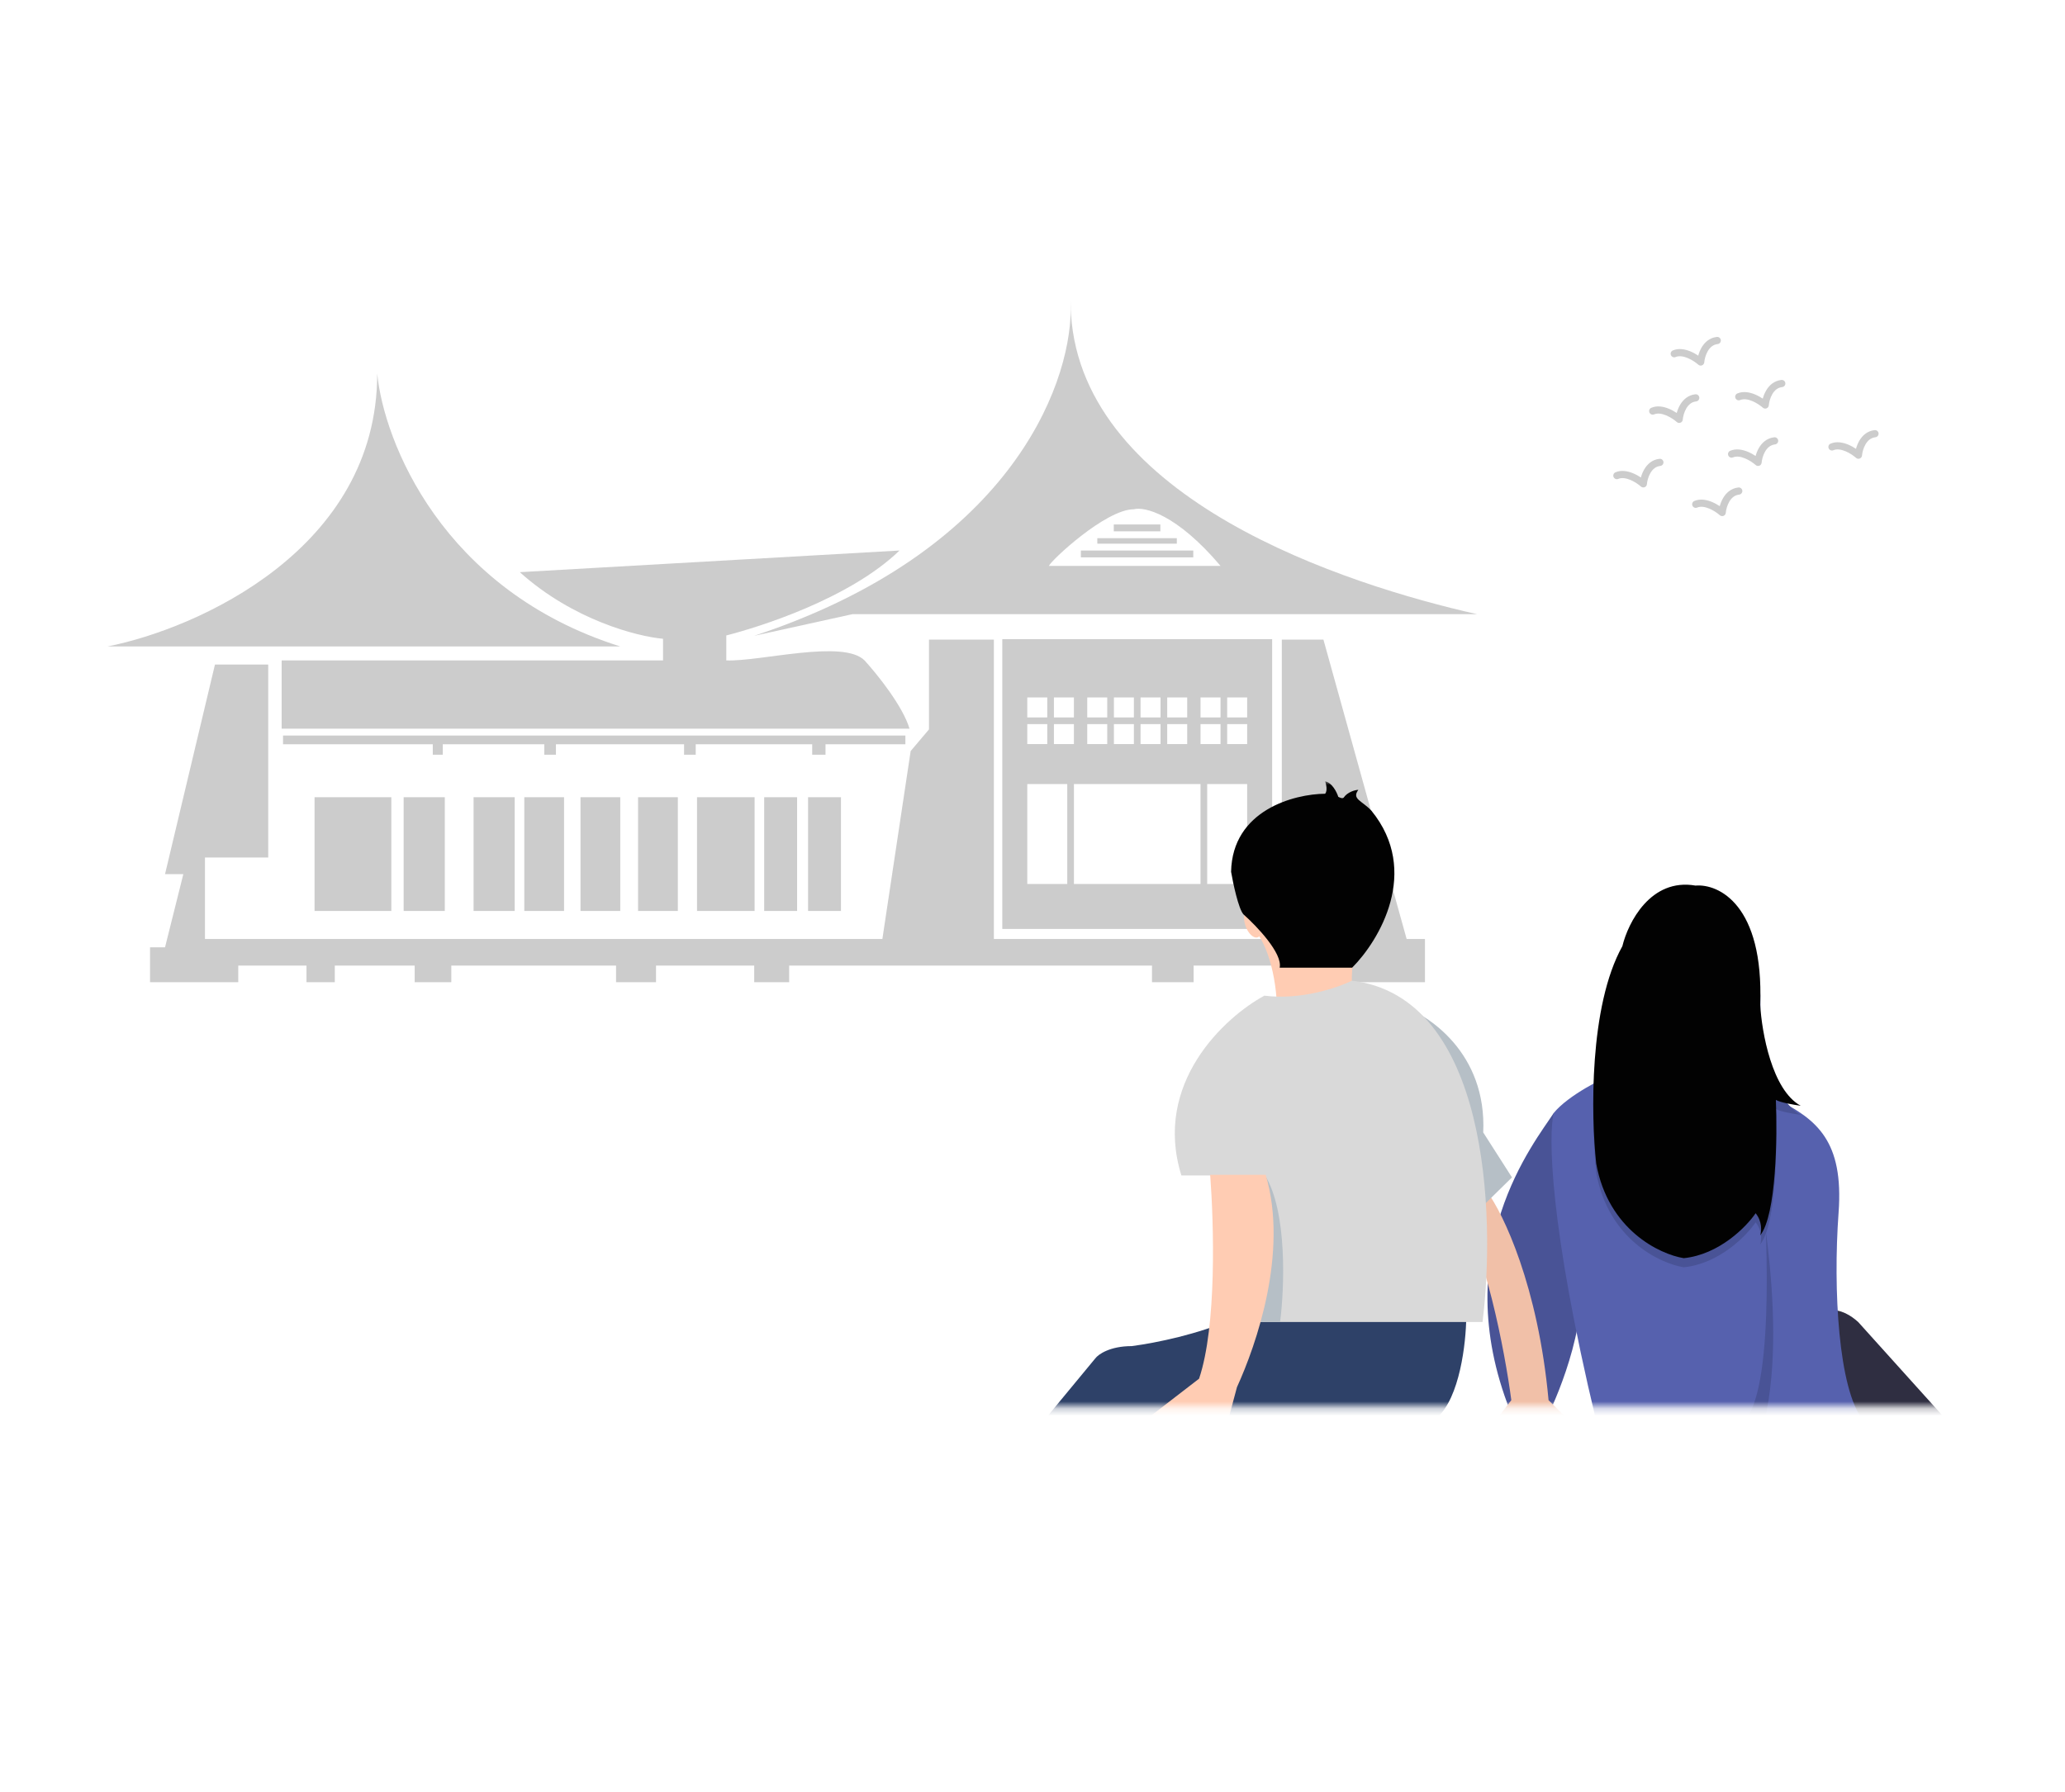 <svg width="288" height="250" viewBox="0 0 288 250" fill="none" xmlns="http://www.w3.org/2000/svg">
<mask id="mask0_3168_14034" style="mask-type:alpha" maskUnits="userSpaceOnUse" x="0" y="0" width="288" height="250">
<path d="M287.75 0H0V250H287.75V0Z" fill="white"/>
</mask>
<g mask="url(#mask0_3168_14034)">
<path d="M86.505 90.18C61.618 82.338 53.539 61.548 52.61 52.133C52.61 76.596 27.537 87.691 15 90.18H86.505Z" fill="#CCCCCC"/>
<path fill-rule="evenodd" clip-rule="evenodd" d="M149.336 43.184C149.239 54.243 140.472 77.05 105.17 88.698L118.877 85.678H206C187.547 81.518 151.074 69.707 149.374 43.884C149.365 43.264 149.345 42.636 149.312 42C149.312 42.398 149.32 42.792 149.336 43.184ZM146.292 78.94C146.524 78.243 154.191 71.041 158.14 71.041C159.612 70.654 164.088 71.692 170.222 78.94H146.292Z" fill="#CCCCCC"/>
<rect x="155.334" y="73.164" width="6.5" height="0.956" fill="#CCCCCC"/>
<rect x="153.04" y="75.076" width="11.089" height="0.765" fill="#CCCCCC"/>
<rect x="150.746" y="76.797" width="15.678" height="0.956" fill="#CCCCCC"/>
<path d="M125.453 76.797L72.496 79.817C79.928 86.507 88.909 88.798 92.471 89.108V92.128H39.281V101.652H126.847C125.918 98.493 122.279 93.986 120.576 92.128C117.603 89.155 106.018 92.307 101.297 92.128V88.644C105.865 87.482 118.485 83.533 125.453 76.797Z" fill="#CCCCCC"/>
<path d="M37.408 119.62V92.705H29.98L23.016 121.941H25.569L23.016 132.15H20.927V137.022H33.23V134.702H42.747V137.022H46.693V134.702H57.835V137.022H62.941V134.702H85.922V137.022H91.493V134.702H105.188V137.022H110.063V134.702H131.418H160.666V137.022H166.469V134.702H178.772V137.022H198.735V130.99H196.181L184.575 89.225H178.772V130.99H138.614V89.225H129.561V101.754L127.008 104.77L123.062 130.99H28.587V119.62H37.408Z" fill="#CCCCCC"/>
<path fill-rule="evenodd" clip-rule="evenodd" d="M139.787 89.163H177.424V129.588H139.787V89.163ZM146.059 97.294H143.272V100.082H146.059V97.294ZM151.635 97.294H154.423V100.082H151.635V97.294ZM161.858 97.294H159.07V100.082H161.858V97.294ZM167.434 97.294H170.222V100.082H167.434V97.294ZM146.059 101.011H143.272V103.799H146.059V101.011ZM151.635 101.011H154.423V103.799H151.635V101.011ZM161.858 101.011H159.07V103.799H161.858V101.011ZM167.434 101.011H170.222V103.799H167.434V101.011ZM149.777 97.294H146.989V100.082H149.777V97.294ZM155.353 97.294H158.141V100.082H155.353V97.294ZM165.575 97.294H162.787V100.082H165.575V97.294ZM171.151 97.294H173.939V100.082H171.151V97.294ZM149.777 101.011H146.989V103.799H149.777V101.011ZM155.353 101.011H158.141V103.799H155.353V101.011ZM165.575 101.011H162.787V103.799H165.575V101.011ZM171.151 101.011H173.939V103.799H171.151V101.011ZM148.847 123.315V109.375H143.272V123.315H148.847ZM168.363 109.375H173.939V123.315H168.363V109.375ZM167.434 109.375H149.777V123.315H167.434V109.375Z" fill="#CCCCCC"/>
<rect x="43.87" y="111.211" width="10.707" height="15.869" fill="#CCCCCC"/>
<rect x="112.699" y="111.211" width="4.589" height="15.869" fill="#CCCCCC"/>
<rect x="106.581" y="111.211" width="4.589" height="15.869" fill="#CCCCCC"/>
<rect x="97.212" y="111.211" width="8.03" height="15.869" fill="#CCCCCC"/>
<rect x="80.961" y="111.211" width="5.545" height="15.869" fill="#CCCCCC"/>
<rect x="88.991" y="111.211" width="5.545" height="15.869" fill="#CCCCCC"/>
<rect x="73.122" y="111.211" width="5.545" height="15.869" fill="#CCCCCC"/>
<rect x="66.048" y="111.211" width="5.736" height="15.869" fill="#CCCCCC"/>
<rect x="56.297" y="111.211" width="5.736" height="15.869" fill="#CCCCCC"/>
<path d="M126.273 102.607H39.472V103.824H60.36V105.284H61.753V103.824H75.91V105.284H77.535V103.824H95.406V105.284H97.03V103.824H113.276V105.284H115.133V103.824H126.273V102.607Z" fill="#CCCCCC"/>
<mask id="mask1_3168_14034" style="mask-type:luminance" maskUnits="userSpaceOnUse" x="144" y="109" width="127" height="88">
<path d="M144 109H271V196.232H144V109Z" fill="white"/>
</mask>
<g mask="url(#mask1_3168_14034)">
<path d="M249.59 188.236L238.658 191.508L230.549 207.682H280.11L259.156 184.42C257.243 182.693 253.326 180.512 249.59 188.236Z" fill="#2F2E41"/>
<path d="M210.598 196.778C201.76 174.334 214.06 159.34 216.702 155.251L220.346 174.334C221.949 183.856 217.461 194.173 215.79 197.686L210.598 196.778Z" fill="#495396"/>
<path d="M216.701 155.251C218.742 152.78 223.504 150.405 225.63 149.527H241.573C252.724 155.924 249.651 184.662 250.41 198.232H222.623C216.064 170.899 215.942 158.19 216.701 155.251Z" fill="#5661AE"/>
<path d="M200.394 197.777C203.601 195.015 204.463 187.297 204.493 183.784L201.123 171.607L180.715 175.606C179.913 183.02 165.136 186.813 157.848 187.782C154.787 187.782 153.171 188.933 152.746 189.508L145.913 197.777H200.394Z" fill="#2E4168"/>
<path d="M215.973 195.324C214.515 179.404 209.656 169.305 207.409 166.246L202.854 167.518C207.081 173.697 209.899 188.63 210.78 195.324L208.684 198.05H218.706L215.973 195.324Z" fill="#F1C0A8"/>
<path d="M206.862 157.977C207.372 146.928 199.24 141.5 195.11 140.167C197.588 141.258 202.702 160.552 204.949 170.063L210.871 164.247L206.862 157.977Z" fill="#B6BFC6"/>
<path d="M189.37 140.255C188.233 138.799 188.49 135.47 188.761 133.987L183.889 126.81L174.247 129.135C176.581 130.651 178.104 136.211 178.104 141.164C182.164 143.105 187.645 141.535 189.37 140.255Z" fill="#FFCCB3"/>
<path d="M175.397 130.756C174.824 130.948 174.062 130.216 173.694 129.122C173.326 128.028 173.491 126.985 174.064 126.794C174.636 126.602 175.398 127.334 175.767 128.428C176.135 129.522 175.969 130.565 175.397 130.756Z" fill="#FFCCB3"/>
<path d="M184.819 109C185.765 109.173 186.432 110.474 186.647 111.157C186.862 111.265 187.221 111.444 187.4 111.265C187.916 110.488 189.014 110.186 189.444 110.186C188.476 111.48 189.982 111.696 191.273 113.098C198.157 121.552 192.348 131.214 188.584 134.988H178.472C178.903 133.004 175.281 129.201 173.417 127.547C172.728 126.771 171.983 123.27 171.696 121.617C171.868 112.99 180.516 110.761 184.819 110.725C185.163 110.294 184.962 109.395 184.819 109Z" fill="#020202"/>
<path d="M176.336 138.895C181.438 139.549 186.601 137.774 188.544 136.805C207.567 139.059 208.618 169.487 206.765 184.419H171.326L176.251 163.974H164.766C160.757 151.108 170.809 141.894 176.336 138.895Z" fill="#D9D9D9"/>
<path d="M173.427 184.419C176.561 180.058 176.737 168.911 176.433 163.974C179.567 169.063 179.136 179.785 178.529 184.419H173.427Z" fill="#B6BFC6"/>
<path d="M167.232 192.325C169.71 184.983 169.297 170.789 168.78 163.883H176.524C179.731 174.715 175.188 187.66 172.516 193.506L171.422 197.595H160.399L167.232 192.325Z" fill="#FFCCB3"/>
<path d="M253.69 169.154C254.419 159.195 250.684 156.16 245.035 153.343L246.037 167.064C246.037 167.064 247.859 193.052 243.395 198.05H257.061C253.69 193.779 252.899 179.967 253.69 169.154Z" fill="#495396"/>
<path d="M256.423 169.154C257.152 159.195 253.417 156.16 247.768 153.343L244.306 160.431C244.306 160.431 249.59 183.148 246.128 198.05H259.794C256.423 193.779 255.632 179.967 256.423 169.154Z" fill="#5661AE"/>
<path d="M245.491 141.439C246.001 127.482 239.69 124.538 236.471 124.811C230.203 123.72 227.057 129.99 226.268 133.261C221.603 141.621 221.895 156.978 222.623 163.611C224.3 172.843 231.461 176.242 234.831 176.787C239.788 176.278 243.577 172.395 244.853 170.517C245.8 171.68 245.673 173.061 245.491 173.606C247.75 170.771 247.89 159.825 247.677 154.706C248.26 155.07 250.228 155.403 251.139 155.524C247.131 153.343 245.703 145.226 245.491 141.439Z" fill="#495396"/>
<path d="M245.491 140.167C246.001 126.21 239.69 123.266 236.471 123.539C230.203 122.448 227.057 128.718 226.268 131.989C221.603 140.349 221.895 155.706 222.623 162.339C224.3 171.571 231.461 174.97 234.831 175.515C239.788 175.006 243.577 171.123 244.853 169.245C245.8 170.408 245.673 171.789 245.491 172.334C247.75 169.499 247.89 158.553 247.677 153.434C248.26 153.798 250.228 154.131 251.139 154.252C247.131 152.071 245.703 143.954 245.491 140.167Z" fill="#020202"/>
</g>
</g>
<path fill-rule="evenodd" clip-rule="evenodd" d="M239.997 47.445C240.028 47.719 239.83 47.967 239.555 47.997C238.931 48.066 238.492 48.451 238.183 48.977C237.87 49.51 237.724 50.137 237.691 50.542C237.675 50.73 237.554 50.894 237.378 50.964C237.202 51.035 237.002 51 236.86 50.874C236.547 50.596 235.994 50.202 235.379 49.946C234.753 49.686 234.16 49.608 233.697 49.806C233.443 49.914 233.149 49.797 233.041 49.543C232.932 49.289 233.049 48.995 233.303 48.887C234.133 48.531 235.04 48.722 235.763 49.023C236.16 49.188 236.532 49.398 236.849 49.61C236.95 49.24 237.102 48.842 237.321 48.47C237.731 47.772 238.408 47.118 239.445 47.003C239.719 46.973 239.967 47.17 239.997 47.445Z" fill="#CCCCCC"/>
<path fill-rule="evenodd" clip-rule="evenodd" d="M236.997 55.445C237.028 55.719 236.83 55.967 236.555 55.997C235.931 56.066 235.492 56.451 235.183 56.977C234.87 57.51 234.724 58.137 234.691 58.542C234.675 58.73 234.554 58.894 234.378 58.964C234.202 59.035 234.002 59 233.86 58.874C233.547 58.596 232.994 58.202 232.379 57.946C231.753 57.686 231.16 57.608 230.697 57.806C230.443 57.914 230.149 57.797 230.041 57.543C229.932 57.289 230.049 56.995 230.303 56.887C231.133 56.531 232.04 56.722 232.763 57.023C233.16 57.188 233.532 57.398 233.849 57.61C233.95 57.24 234.102 56.842 234.321 56.47C234.731 55.772 235.408 55.118 236.445 55.003C236.719 54.973 236.967 55.17 236.997 55.445Z" fill="#CCCCCC"/>
<path fill-rule="evenodd" clip-rule="evenodd" d="M248.997 53.445C249.028 53.719 248.83 53.967 248.555 53.997C247.931 54.066 247.492 54.451 247.183 54.977C246.87 55.51 246.724 56.137 246.691 56.542C246.675 56.73 246.554 56.894 246.378 56.964C246.202 57.035 246.002 57 245.86 56.874C245.547 56.596 244.994 56.202 244.379 55.946C243.753 55.686 243.16 55.608 242.697 55.806C242.443 55.914 242.149 55.797 242.041 55.543C241.932 55.289 242.049 54.995 242.303 54.887C243.133 54.531 244.04 54.722 244.763 55.023C245.16 55.188 245.532 55.398 245.849 55.61C245.95 55.24 246.102 54.842 246.321 54.47C246.731 53.772 247.408 53.118 248.445 53.003C248.719 52.973 248.967 53.17 248.997 53.445Z" fill="#CCCCCC"/>
<path fill-rule="evenodd" clip-rule="evenodd" d="M231.997 64.445C232.028 64.719 231.83 64.966 231.555 64.997C230.931 65.066 230.492 65.451 230.183 65.977C229.87 66.51 229.724 67.137 229.691 67.542C229.675 67.73 229.554 67.894 229.378 67.964C229.202 68.035 229.002 68 228.86 67.874C228.547 67.596 227.994 67.202 227.379 66.946C226.753 66.686 226.16 66.608 225.697 66.806C225.443 66.915 225.149 66.797 225.041 66.543C224.932 66.289 225.049 65.995 225.303 65.887C226.133 65.531 227.04 65.722 227.763 66.023C228.16 66.188 228.532 66.398 228.849 66.61C228.95 66.24 229.102 65.842 229.321 65.47C229.731 64.772 230.408 64.118 231.445 64.003C231.719 63.973 231.967 64.17 231.997 64.445Z" fill="#CCCCCC"/>
<path fill-rule="evenodd" clip-rule="evenodd" d="M261.997 60.445C262.028 60.719 261.83 60.967 261.555 60.997C260.931 61.066 260.492 61.451 260.183 61.977C259.87 62.51 259.724 63.137 259.691 63.542C259.675 63.73 259.554 63.894 259.378 63.964C259.202 64.035 259.002 64 258.86 63.874C258.547 63.596 257.994 63.202 257.379 62.946C256.753 62.686 256.16 62.608 255.697 62.806C255.443 62.914 255.149 62.797 255.041 62.543C254.932 62.289 255.049 61.995 255.303 61.887C256.133 61.531 257.04 61.722 257.763 62.023C258.16 62.188 258.532 62.398 258.849 62.61C258.95 62.24 259.102 61.842 259.321 61.47C259.731 60.772 260.408 60.118 261.445 60.003C261.719 59.973 261.967 60.17 261.997 60.445Z" fill="#CCCCCC"/>
<path fill-rule="evenodd" clip-rule="evenodd" d="M247.997 61.445C248.028 61.719 247.83 61.967 247.555 61.997C246.931 62.066 246.492 62.451 246.183 62.977C245.87 63.51 245.724 64.137 245.691 64.542C245.675 64.73 245.554 64.894 245.378 64.964C245.202 65.035 245.002 65 244.86 64.874C244.547 64.596 243.994 64.202 243.379 63.946C242.753 63.686 242.16 63.608 241.697 63.806C241.443 63.914 241.149 63.797 241.041 63.543C240.932 63.289 241.049 62.995 241.303 62.887C242.133 62.531 243.04 62.722 243.763 63.023C244.16 63.188 244.532 63.398 244.849 63.61C244.95 63.24 245.102 62.842 245.321 62.47C245.731 61.772 246.408 61.118 247.445 61.003C247.719 60.973 247.967 61.17 247.997 61.445Z" fill="#CCCCCC"/>
<path fill-rule="evenodd" clip-rule="evenodd" d="M242.997 68.445C243.028 68.719 242.83 68.966 242.555 68.997C241.931 69.066 241.492 69.451 241.183 69.977C240.87 70.51 240.724 71.137 240.691 71.542C240.675 71.73 240.554 71.894 240.378 71.964C240.202 72.035 240.002 72 239.86 71.874C239.547 71.596 238.994 71.202 238.379 70.946C237.753 70.686 237.16 70.608 236.697 70.806C236.443 70.915 236.149 70.797 236.041 70.543C235.932 70.289 236.049 69.995 236.303 69.887C237.133 69.531 238.04 69.722 238.763 70.023C239.16 70.188 239.532 70.398 239.849 70.61C239.95 70.24 240.102 69.842 240.321 69.47C240.731 68.772 241.408 68.118 242.445 68.003C242.719 67.973 242.967 68.17 242.997 68.445Z" fill="#CCCCCC"/>
</svg>
